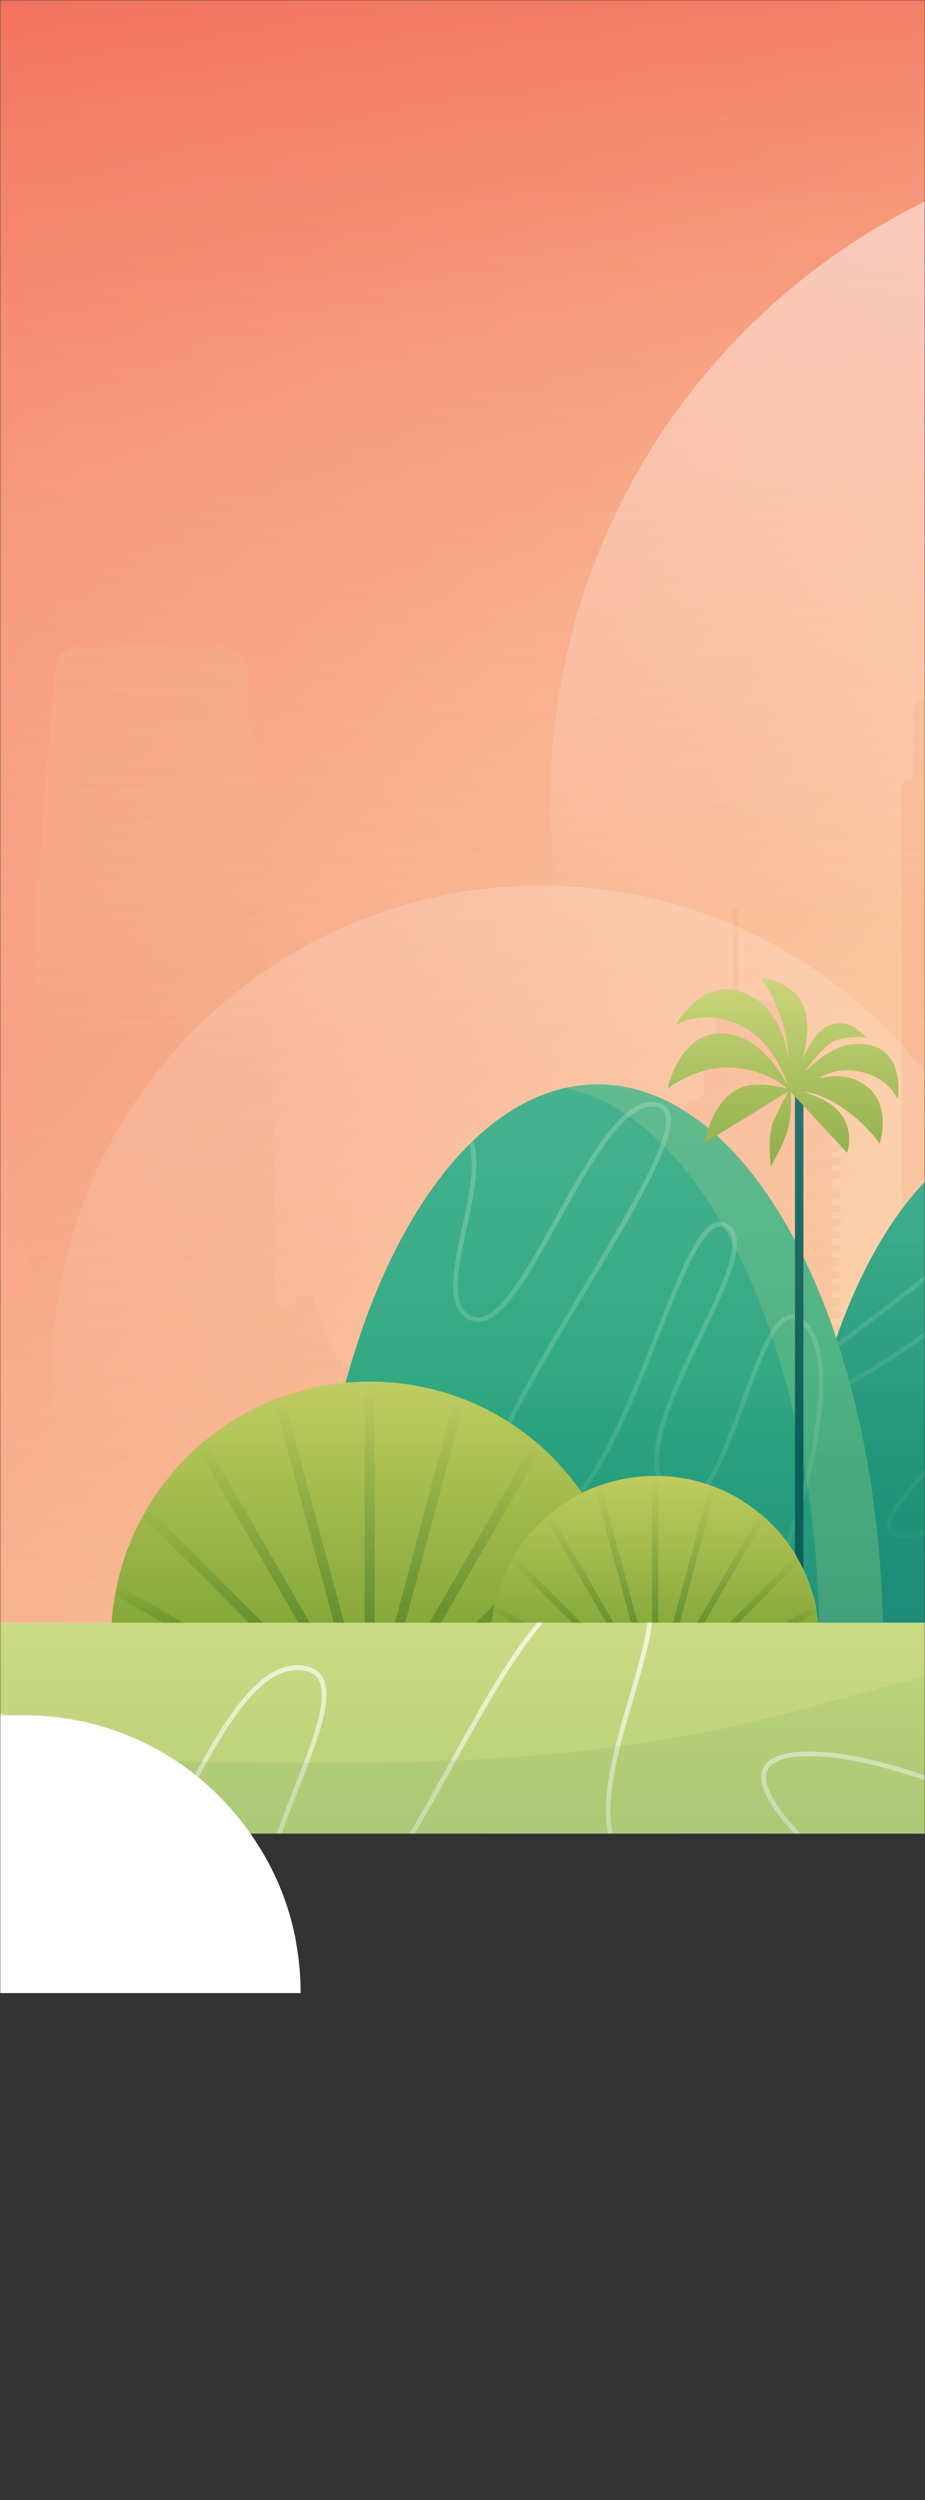 <svg width="400" height="1080" viewBox="0 0 400 1080" fill="none" xmlns="http://www.w3.org/2000/svg">
<rect x="0" y="0" width="400" height="1080" fill="#333333" stroke="none"/>
<mask id="mask0" style="mask-type:alpha" maskUnits="userSpaceOnUse" x="0" y="0" width="400" height="1080">
<rect width="400" height="1080" fill="#C4C4C4"/>
</mask>
<g mask="url(#mask0)">
<path d="M633 -8H-652V792H533C588.229 792 633 747.228 633 692V-8Z" fill="url(#paint0_linear)"/>
<mask id="mask1" style="mask-type:alpha" maskUnits="userSpaceOnUse" x="-652" y="-8" width="1285" height="800">
<path d="M633 -8H-652V792H533C588.229 792 633 747.228 633 692V-8Z" fill="url(#paint1_linear)"/>
</mask>
<g mask="url(#mask1)">
<path d="M673.57 336.525H662.739V336.525C660.496 336.525 658.678 338.343 658.678 340.586V584.864C658.678 587.948 656.178 590.448 653.094 590.448V590.448C650.009 590.448 647.509 587.948 647.509 584.864V428.796C647.509 423.273 643.032 418.796 637.509 418.796H627.048C621.525 418.796 617.048 423.273 617.048 428.796V438.59C617.048 444.113 612.571 448.59 607.048 448.59H541.068C536.861 448.59 533.45 452 533.45 456.207V460.441C533.45 462.31 531.935 463.825 530.066 463.825V463.825C528.197 463.825 526.681 465.34 526.681 467.21V521.553C526.681 526.133 522.969 529.845 518.389 529.845V529.845C513.81 529.845 510.097 533.558 510.097 538.137V574.354C510.097 579.877 505.62 584.354 500.097 584.354H499.113C493.59 584.354 489.113 588.831 489.113 594.354V647.329C489.113 649.385 487.446 651.052 485.39 651.052V651.052C483.334 651.052 481.667 649.385 481.667 647.329V340.248C481.667 338.566 480.303 337.202 478.621 337.202V337.202C476.939 337.202 475.575 335.838 475.575 334.156V307.237C475.575 304.34 473.226 301.991 470.329 301.991V301.991C467.431 301.991 465.083 299.642 465.083 296.745V270.673C465.083 268.71 463.492 267.119 461.529 267.119V267.119C459.566 267.119 457.975 265.528 457.975 263.565V242.247C457.975 236.724 453.498 232.247 447.975 232.247H422.623C417.1 232.247 412.623 236.724 412.623 242.247V263.565C412.623 265.528 411.031 267.119 409.069 267.119V267.119C407.106 267.119 405.515 268.71 405.515 270.673V296.745C405.515 299.642 403.166 301.991 400.269 301.991V301.991C397.372 301.991 395.023 304.34 395.023 307.237V334.325C395.023 335.727 393.887 336.863 392.485 336.863V336.863C391.083 336.863 389.946 338 389.946 339.402V548.638C389.946 551.909 387.294 554.561 384.023 554.561V554.561C380.752 554.561 378.1 557.212 378.1 560.484V643.775C378.1 647.794 374.842 651.052 370.824 651.052H364.224C363.85 651.052 363.547 650.748 363.547 650.374V650.374C363.547 650 363.244 649.697 362.87 649.697H360.67C360.016 649.697 359.485 649.167 359.485 648.512V648.512C359.485 647.858 360.016 647.327 360.67 647.327H361.854C362.789 647.327 363.547 646.569 363.547 645.635V645.635C363.547 644.7 362.789 643.942 361.854 643.942H360.84C360.092 643.942 359.485 643.335 359.485 642.587V642.587C359.485 641.84 360.092 641.233 360.84 641.233H361.854C362.789 641.233 363.547 640.475 363.547 639.54V639.54C363.547 638.605 362.789 637.848 361.854 637.848H360.67C360.016 637.848 359.485 637.317 359.485 636.663V636.663C359.485 636.008 360.016 635.478 360.67 635.478H361.854C362.789 635.478 363.547 634.72 363.547 633.785V633.785C363.547 632.85 362.789 632.092 361.854 632.092H360.67C360.016 632.092 359.485 631.561 359.485 630.907V630.907C359.485 630.253 360.016 629.722 360.67 629.722H361.854C362.789 629.722 363.547 628.964 363.547 628.029V628.029C363.547 627.094 362.789 626.336 361.854 626.336H360.67C360.016 626.336 359.485 625.806 359.485 625.151V625.151C359.485 624.497 360.016 623.966 360.67 623.966H361.854C362.789 623.966 363.547 623.208 363.547 622.274V622.274C363.547 621.339 362.789 620.581 361.854 620.581H360.67C360.016 620.581 359.485 620.05 359.485 619.396V619.396C359.485 618.741 360.016 618.211 360.67 618.211H361.854C362.789 618.211 363.547 617.453 363.547 616.518V616.518C363.547 615.583 362.789 614.825 361.854 614.825H360.67C360.016 614.825 359.485 614.295 359.485 613.64V613.64C359.485 612.986 360.016 612.455 360.67 612.455H361.854C362.789 612.455 363.547 611.697 363.547 610.762V610.762C363.547 609.827 362.789 609.07 361.854 609.07H360.67C360.016 609.07 359.485 608.539 359.485 607.885V607.885C359.485 607.23 360.016 606.7 360.67 606.7H361.854C362.789 606.7 363.547 605.942 363.547 605.007V605.007C363.547 604.072 362.789 603.314 361.854 603.314H360.67C360.016 603.314 359.485 602.783 359.485 602.129V602.129C359.485 601.475 360.016 600.944 360.67 600.944H361.854C362.789 600.944 363.547 600.186 363.547 599.251V599.251C363.547 598.316 362.789 597.558 361.854 597.558H360.67C360.016 597.558 359.485 597.028 359.485 596.373V596.373C359.485 595.719 360.016 595.188 360.67 595.188H361.854C362.789 595.188 363.547 594.43 363.547 593.496V593.496C363.547 592.561 362.789 591.803 361.854 591.803H361.516C360.395 591.803 359.485 590.894 359.485 589.772V589.094C359.485 587.972 360.395 587.063 361.516 587.063H361.854C362.789 587.063 363.547 586.305 363.547 585.37V585.37C363.547 584.435 362.789 583.677 361.854 583.677H360.67C360.016 583.677 359.485 583.147 359.485 582.492V582.492C359.485 581.838 360.016 581.307 360.67 581.307H361.854C362.789 581.307 363.547 580.549 363.547 579.614V579.614C363.547 578.679 362.789 577.922 361.854 577.922H360.67C360.016 577.922 359.485 577.391 359.485 576.737V576.737C359.485 576.082 360.016 575.552 360.67 575.552H361.854C362.789 575.552 363.547 574.794 363.547 573.859V573.859C363.547 572.924 362.789 572.166 361.854 572.166H360.67C360.016 572.166 359.485 571.635 359.485 570.981V570.981C359.485 570.327 360.016 569.796 360.67 569.796H361.854C362.789 569.796 363.547 569.038 363.547 568.103V568.103C363.547 567.168 362.789 566.41 361.854 566.41H360.67C360.016 566.41 359.485 565.88 359.485 565.225V565.225C359.485 564.571 360.016 564.04 360.67 564.04H361.854C362.789 564.04 363.547 563.282 363.547 562.348V562.348C363.547 561.413 362.789 560.655 361.854 560.655H360.67C360.016 560.655 359.485 560.124 359.485 559.47V559.47C359.485 558.815 360.016 558.285 360.67 558.285H361.854C362.789 558.285 363.547 557.527 363.547 556.592V556.592C363.547 555.657 362.789 554.899 361.854 554.899H360.67C360.016 554.899 359.485 554.369 359.485 553.714V553.714C359.485 553.06 360.016 552.529 360.67 552.529H361.854C362.789 552.529 363.547 551.771 363.547 550.836V550.836C363.547 549.901 362.789 549.144 361.854 549.144H360.67C360.016 549.144 359.485 548.613 359.485 547.959V547.959C359.485 547.304 360.016 546.774 360.67 546.774H361.854C362.789 546.774 363.547 546.016 363.547 545.081V545.081C363.547 544.146 362.789 543.388 361.854 543.388H360.67C360.016 543.388 359.485 542.857 359.485 542.203V542.203C359.485 541.549 360.016 541.018 360.67 541.018H361.854C362.789 541.018 363.547 540.26 363.547 539.325V539.325C363.547 538.39 362.789 537.632 361.854 537.632H360.67C360.016 537.632 359.485 537.102 359.485 536.447V536.447C359.485 535.793 360.016 535.262 360.67 535.262H361.854C362.789 535.262 363.547 534.504 363.547 533.57V533.57C363.547 532.635 362.789 531.877 361.854 531.877H360.67C360.016 531.877 359.485 531.346 359.485 530.692V530.692C359.485 530.037 360.016 529.507 360.67 529.507H361.854C362.789 529.507 363.547 528.749 363.547 527.814V527.814C363.547 526.879 362.789 526.121 361.854 526.121H360.67C360.016 526.121 359.485 525.591 359.485 524.936V524.936C359.485 524.282 360.016 523.751 360.67 523.751H361.854C362.789 523.751 363.547 522.993 363.547 522.058V522.058C363.547 521.123 362.789 520.366 361.854 520.366H360.67C360.016 520.366 359.485 519.835 359.485 519.181V519.181C359.485 518.526 360.016 517.996 360.67 517.996H361.854C362.789 517.996 363.547 517.238 363.547 516.303V516.303C363.547 515.368 362.789 514.61 361.854 514.61H361.516C360.395 514.61 359.485 513.701 359.485 512.579V511.224C359.485 510.102 360.395 509.193 361.516 509.193H361.854C362.789 509.193 363.547 508.435 363.547 507.5V507.5C363.547 506.565 362.789 505.807 361.854 505.807H360.67C360.016 505.807 359.485 505.277 359.485 504.622V504.622C359.485 503.968 360.016 503.437 360.67 503.437H361.854C362.789 503.437 363.547 502.679 363.547 501.744V501.744C363.547 500.81 362.789 500.052 361.854 500.052H360.67C360.016 500.052 359.485 499.521 359.485 498.867V498.867C359.485 498.212 360.016 497.682 360.67 497.682H361.854C362.789 497.682 363.547 496.924 363.547 495.989V495.989C363.547 495.054 362.789 494.296 361.854 494.296H360.67C360.016 494.296 359.485 493.765 359.485 493.111V493.111C359.485 492.457 360.016 491.926 360.67 491.926H361.854C362.789 491.926 363.547 491.168 363.547 490.233V490.233C363.547 489.298 362.789 488.54 361.854 488.54H361.516C360.395 488.54 359.485 487.631 359.485 486.51V484.308C359.485 483.467 358.803 482.785 357.962 482.785V482.785C357.121 482.785 356.439 482.103 356.439 481.262V479.061C356.439 477.004 354.772 475.336 352.715 475.336H352.378C350.135 475.336 348.316 473.518 348.316 471.275V460.438C348.316 458.756 346.953 457.392 345.27 457.392V457.392C343.588 457.392 342.224 456.029 342.224 454.346V442.761C342.224 438.06 338.95 433.994 334.357 432.991L323.609 430.646V430.646C321.034 430.051 319.209 427.758 319.209 425.114V393.572C319.209 392.918 318.679 392.388 318.025 392.388V392.388C317.371 392.388 316.84 392.918 316.84 393.572V425.473C316.84 427.429 315.024 428.879 313.117 428.445V428.445C311.21 428.012 309.394 429.461 309.394 431.417V454.854C309.394 456.256 308.258 457.392 306.856 457.392V457.392C305.454 457.392 304.318 458.529 304.318 459.931V471.275C304.318 473.518 302.499 475.336 300.256 475.336H299.411C297.635 475.336 296.195 476.776 296.195 478.553V480.246C296.195 481.087 295.513 481.769 294.672 481.769V481.769C293.831 481.769 293.149 482.451 293.149 483.292V484.647C293.149 486.236 291.86 487.525 290.271 487.525H260.503C254.981 487.525 250.503 492.002 250.503 497.525V515.105C250.503 520.628 246.026 525.105 240.503 525.105H215.83C214.588 525.105 213.357 525.337 212.2 525.788L181.797 537.632V537.632C180.775 538.041 180.105 539.031 180.105 540.132V551.853C180.105 553.348 181.317 554.561 182.813 554.561H183.489C184.611 554.561 185.52 555.47 185.52 556.592V556.592C185.52 557.714 184.611 558.623 183.489 558.623H182.137C181.015 558.623 180.105 559.533 180.105 560.655V560.655C180.105 561.777 181.015 562.686 182.137 562.686H183.489C184.611 562.686 185.52 563.596 185.52 564.718V564.718C185.52 565.839 184.611 566.749 183.489 566.749H182.137C181.015 566.749 180.105 567.658 180.105 568.78V568.78C180.105 569.902 181.015 570.812 182.137 570.812H183.489C184.611 570.812 185.52 571.721 185.52 572.843V572.843C185.52 573.965 184.611 574.874 183.489 574.874H182.137C181.015 574.874 180.105 575.784 180.105 576.906V576.906C180.105 578.028 181.015 578.937 182.137 578.937H183.489C184.611 578.937 185.52 579.847 185.52 580.969V580.969C185.52 582.091 184.611 583 183.489 583H182.137C181.015 583 180.105 583.91 180.105 585.031V585.031C180.105 586.153 181.015 587.063 182.137 587.063H183.997C184.838 587.063 185.52 587.745 185.52 588.586V588.586C185.52 589.428 184.838 590.11 183.997 590.11H153.219C149.036 590.11 145.295 587.507 143.842 583.585L135.79 561.855C134.389 558.076 129.041 558.082 127.65 561.865V561.865C125.954 566.477 118.828 565.154 118.838 560.24C118.845 556.879 118.845 553.519 118.845 550.159C118.845 545.419 118.845 540.679 118.845 535.939C118.845 522.397 118.845 508.854 118.507 495.312C118.507 489.556 118.168 483.462 118.168 477.706C117.83 465.179 117.491 452.652 116.814 439.787C116.476 433.693 116.476 427.599 116.137 421.504C115.461 409.655 115.122 398.144 114.445 386.294C114.445 384.939 114.107 383.585 114.107 382.231C113.43 371.735 112.753 361.578 112.076 351.083C110.722 332.123 109.03 313.164 107.338 294.204C107.214 292.475 107.046 290.701 106.865 288.915C106.337 283.695 101.919 279.646 96.672 279.646H33.252C28.398 279.646 24.078 283.256 24.078 288.11V288.11C23.74 292.173 23.401 296.235 23.063 300.298C22.724 303.684 22.386 307.408 22.047 310.794C21.371 317.226 21.032 323.659 20.355 330.092C20.017 333.139 20.017 335.848 19.678 338.895C19.34 344.312 19.002 349.729 18.325 355.146C17.986 357.516 17.986 359.886 17.986 361.917C17.648 369.027 16.971 376.137 16.632 382.908C16.632 385.278 16.294 387.648 16.294 390.018C15.955 397.466 15.617 404.576 15.278 412.025C15.278 413.718 14.94 415.072 14.94 416.765C14.602 423.536 14.263 430.646 13.925 437.417C13.925 438.771 13.925 440.126 13.925 441.48C13.586 449.267 13.248 457.054 13.248 464.841C13.248 466.534 13.248 467.888 13.248 469.581C12.909 477.706 12.909 485.832 12.571 493.619V494.635C12.571 502.76 12.232 510.886 12.232 518.673C12.232 519.688 12.232 520.704 12.232 521.72C12.232 529.845 12.232 537.971 12.232 546.096C12.232 547.112 12.232 548.466 12.232 549.482C12.232 551.894 12.232 554.307 12.232 556.763C12.232 560.782 8.975 564.04 4.956 564.04V564.04C0.937 564.04 -2.321 567.298 -2.321 571.317V652.578C-2.321 657.345 -6.185 661.208 -10.952 661.208H-18.736C-19.203 661.208 -19.582 660.83 -19.582 660.362V660.362C-19.582 659.895 -19.203 659.516 -18.736 659.516H-18.059C-17.218 659.516 -16.536 658.834 -16.536 657.993V657.315C-16.536 656.473 -17.218 655.792 -18.059 655.792V655.792C-18.9 655.792 -19.582 655.11 -19.582 654.268V652.913C-19.582 652.072 -18.9 651.39 -18.059 651.39V651.39C-17.218 651.39 -16.536 650.708 -16.536 649.867V649.189C-16.536 648.348 -17.218 647.666 -18.059 647.666V647.666C-18.9 647.666 -19.582 646.984 -19.582 646.143V644.449C-19.582 643.608 -18.9 642.926 -18.059 642.926V642.926C-17.218 642.926 -16.536 642.244 -16.536 641.403V640.725C-16.536 639.884 -17.218 639.202 -18.059 639.202V639.202C-18.9 639.202 -19.582 638.52 -19.582 637.679V635.985C-19.582 635.144 -18.9 634.462 -18.059 634.462V634.462C-17.218 634.462 -16.536 633.78 -16.536 632.939V632.261C-16.536 631.42 -17.218 630.738 -18.059 630.738V630.738C-18.9 630.738 -19.582 630.056 -19.582 629.215V627.521C-19.582 626.68 -18.9 625.998 -18.059 625.998V625.998C-17.218 625.998 -16.536 625.316 -16.536 624.475V623.797C-16.536 622.955 -17.218 622.274 -18.059 622.274V622.274C-18.9 622.274 -19.582 621.592 -19.582 620.75V619.057C-19.582 618.216 -18.9 617.534 -18.059 617.534V617.534C-17.218 617.534 -16.536 616.852 -16.536 616.011V615.332C-16.536 614.491 -17.218 613.809 -18.059 613.809V613.809C-18.9 613.809 -19.582 613.128 -19.582 612.286V610.593C-19.582 609.751 -18.9 609.07 -18.059 609.07V609.07C-17.218 609.07 -16.536 608.388 -16.536 607.546V606.868C-16.536 606.027 -17.218 605.345 -18.059 605.345V605.345C-18.9 605.345 -19.582 604.663 -19.582 603.822V602.128C-19.582 601.287 -18.9 600.605 -18.059 600.605V600.605C-17.218 600.605 -16.536 599.924 -16.536 599.082V598.404C-16.536 597.563 -17.218 596.881 -18.059 596.881V596.881C-18.9 596.881 -19.582 596.199 -19.582 595.358V593.664C-19.582 592.823 -18.9 592.141 -18.059 592.141V592.141C-17.218 592.141 -16.536 591.459 -16.536 590.618V589.94C-16.536 589.099 -17.218 588.417 -18.059 588.417V588.417C-18.9 588.417 -19.582 587.735 -19.582 586.894V585.2C-19.582 584.359 -18.9 583.677 -18.059 583.677V583.677C-17.218 583.677 -16.536 582.995 -16.536 582.154V581.476C-16.536 580.635 -17.218 579.953 -18.059 579.953V579.953C-18.9 579.953 -19.582 579.271 -19.582 578.43V576.736C-19.582 575.895 -18.9 575.213 -18.059 575.213V575.213C-17.218 575.213 -16.536 574.531 -16.536 573.69V571.658C-16.536 570.816 -17.218 570.135 -18.059 570.135V570.135C-18.9 570.135 -19.582 569.453 -19.582 568.611V566.918C-19.582 566.077 -18.9 565.395 -18.059 565.395V565.395C-17.218 565.395 -16.536 564.713 -16.536 563.872V563.194C-16.536 562.352 -17.218 561.67 -18.059 561.67V561.67C-18.9 561.67 -19.582 560.989 -19.582 560.147V558.115C-19.582 557.274 -18.9 556.592 -18.059 556.592V556.592C-17.218 556.592 -16.536 555.91 -16.536 555.069V554.391C-16.536 553.55 -17.218 552.868 -18.059 552.868V552.868C-18.9 552.868 -19.582 552.186 -19.582 551.345V549.651C-19.582 548.81 -18.9 548.128 -18.059 548.128V548.128C-17.218 548.128 -16.536 547.446 -16.536 546.605V545.927C-16.536 545.086 -17.218 544.404 -18.059 544.404V544.404C-18.9 544.404 -19.582 543.722 -19.582 542.881V541.187C-19.582 540.346 -18.9 539.664 -18.059 539.664V539.664C-17.218 539.664 -16.536 538.982 -16.536 538.141V537.463C-16.536 536.621 -17.218 535.939 -18.059 535.939V535.939C-18.9 535.939 -19.582 535.258 -19.582 534.416V532.723C-19.582 531.881 -18.9 531.2 -18.059 531.2V531.2C-17.218 531.2 -16.536 530.518 -16.536 529.677V528.998C-16.536 528.157 -17.218 527.475 -18.059 527.475V527.475C-18.9 527.475 -19.582 526.793 -19.582 525.952V524.259C-19.582 523.417 -18.9 522.735 -18.059 522.735V522.735C-17.218 522.735 -16.536 522.054 -16.536 521.212V520.534C-16.536 519.693 -17.218 519.011 -18.059 519.011V519.011C-18.9 519.011 -19.582 518.329 -19.582 517.488V515.794C-19.582 514.953 -18.9 514.271 -18.059 514.271V514.271C-17.218 514.271 -16.536 513.589 -16.536 512.748V512.07C-16.536 511.229 -17.218 510.547 -18.059 510.547V510.547C-18.9 510.547 -19.582 509.865 -19.582 509.024V507.33C-19.582 506.489 -18.9 505.807 -18.059 505.807V505.807C-17.218 505.807 -16.536 505.125 -16.536 504.284V503.606C-16.536 502.765 -17.218 502.083 -18.059 502.083V502.083C-18.9 502.083 -19.582 501.401 -19.582 500.56V498.866C-19.582 498.025 -18.9 497.343 -18.059 497.343V497.343C-17.218 497.343 -16.536 496.661 -16.536 495.82V493.788C-16.536 492.946 -17.218 492.265 -18.059 492.265V492.265C-18.9 492.265 -19.582 491.583 -19.582 490.742V489.048C-19.582 488.207 -18.9 487.525 -18.059 487.525V487.525C-17.218 487.525 -16.536 486.843 -16.536 486.002V485.324C-16.536 484.482 -17.218 483.8 -18.059 483.8V483.8C-18.9 483.8 -19.582 483.119 -19.582 482.277V480.584C-19.582 479.742 -18.9 479.061 -18.059 479.061V479.061C-17.218 479.061 -16.536 478.379 -16.536 477.537V476.859C-16.536 476.018 -17.218 475.336 -18.059 475.336V475.336C-18.9 475.336 -19.582 474.654 -19.582 473.813V472.12C-19.582 471.278 -18.9 470.596 -18.059 470.596V470.596C-17.218 470.596 -16.536 469.915 -16.536 469.073V468.395C-16.536 467.554 -17.218 466.872 -18.059 466.872V466.872C-18.9 466.872 -19.582 466.19 -19.582 465.349V459.931C-19.582 459.09 -18.9 458.408 -18.059 458.408V458.408C-17.218 458.408 -16.536 457.726 -16.536 456.885V455.869C-16.536 454.466 -17.673 453.33 -19.075 453.33H-23.981C-25.29 453.33 -26.351 452.269 -26.351 450.96V450.402C-26.351 449.401 -25.54 448.59 -24.539 448.59V448.59C-23.049 448.59 -22.195 446.893 -23.083 445.697L-35.224 429.337C-36.669 427.392 -38.949 426.244 -41.372 426.244H-41.579C-45.693 426.244 -49.028 422.91 -49.028 418.796V418.796V418.796C-49.028 418.048 -49.705 417.174 -49.705 416.426V396.958C-49.705 396.304 -50.235 395.774 -50.889 395.774V395.774C-51.543 395.774 -52.074 396.304 -52.074 396.958V416.479C-52.074 417.198 -52.751 418.077 -52.751 418.796V418.796V418.796C-52.751 422.91 -56.085 426.244 -60.199 426.244H-60.406C-62.829 426.244 -65.109 427.392 -66.554 429.338L-79.366 446.601C-79.976 447.423 -79.389 448.59 -78.365 448.59V448.59C-77.677 448.59 -77.119 449.148 -77.119 449.836V450.96C-77.119 452.269 -78.18 453.33 -79.489 453.33H-84.395C-85.797 453.33 -86.934 454.466 -86.934 455.869V456.547C-86.934 457.575 -86.101 458.408 -85.073 458.408V458.408C-84.045 458.408 -83.211 459.242 -83.211 460.27V465.011C-83.211 466.039 -84.045 466.872 -85.073 466.872V466.872C-86.101 466.872 -86.934 467.706 -86.934 468.734V468.734C-86.934 469.762 -86.101 470.596 -85.073 470.596V470.596C-84.045 470.596 -83.211 471.43 -83.211 472.458V473.475C-83.211 474.503 -84.045 475.336 -85.073 475.336V475.336C-86.101 475.336 -86.934 476.17 -86.934 477.198V477.198C-86.934 478.227 -86.101 479.061 -85.073 479.061V479.061C-84.045 479.061 -83.211 479.894 -83.211 480.922V481.939C-83.211 482.967 -84.045 483.8 -85.073 483.8V483.8C-86.101 483.8 -86.934 484.634 -86.934 485.663V485.663C-86.934 486.691 -86.101 487.525 -85.073 487.525V487.525C-84.045 487.525 -83.211 488.358 -83.211 489.386V490.403C-83.211 491.431 -84.045 492.265 -85.073 492.265V492.265C-86.101 492.265 -86.934 493.099 -86.934 494.127V494.127C-86.934 495.155 -86.101 495.989 -85.073 495.989V495.989C-84.045 495.989 -83.211 496.822 -83.211 497.85V498.867C-83.211 499.895 -84.045 500.729 -85.073 500.729V500.729C-86.101 500.729 -86.934 501.563 -86.934 502.591V502.591C-86.934 503.619 -86.101 504.453 -85.073 504.453V504.453C-84.045 504.453 -83.211 505.286 -83.211 506.314V507.331C-83.211 508.359 -84.045 509.193 -85.073 509.193V509.193C-86.101 509.193 -86.934 510.027 -86.934 511.055V511.055C-86.934 512.083 -86.101 512.917 -85.073 512.917V512.917C-84.045 512.917 -83.211 513.75 -83.211 514.779V515.795C-83.211 516.824 -84.045 517.657 -85.073 517.657V517.657C-86.101 517.657 -86.934 518.491 -86.934 519.519V519.519C-86.934 520.547 -86.101 521.381 -85.073 521.381V521.381C-84.045 521.381 -83.211 522.215 -83.211 523.243V524.26C-83.211 525.288 -84.045 526.121 -85.073 526.121V526.121C-86.101 526.121 -86.934 526.955 -86.934 527.983V527.983C-86.934 529.011 -86.101 529.845 -85.073 529.845V529.845C-84.045 529.845 -83.211 530.679 -83.211 531.707V532.724C-83.211 533.752 -84.045 534.585 -85.073 534.585V534.585C-86.101 534.585 -86.934 535.419 -86.934 536.447V536.447C-86.934 537.475 -86.101 538.309 -85.073 538.309V538.309C-84.045 538.309 -83.211 539.143 -83.211 540.171V541.188C-83.211 542.216 -84.045 543.049 -85.073 543.049V543.049C-86.101 543.049 -86.934 543.883 -86.934 544.911V544.911C-86.934 545.94 -86.101 546.774 -85.073 546.774V546.774C-84.045 546.774 -83.211 547.607 -83.211 548.635V549.652C-83.211 550.68 -84.045 551.513 -85.073 551.513V551.513C-86.101 551.513 -86.934 552.347 -86.934 553.376V553.376C-86.934 554.404 -86.101 555.238 -85.073 555.238V555.238C-84.045 555.238 -83.211 556.071 -83.211 557.099V558.116C-83.211 559.144 -84.045 559.978 -85.073 559.978V559.978C-86.101 559.978 -86.934 560.812 -86.934 561.84V561.84C-86.934 562.868 -86.101 563.702 -85.073 563.702V563.702C-84.045 563.702 -83.211 564.535 -83.211 565.563V566.58C-83.211 567.608 -84.045 568.442 -85.073 568.442V568.442C-86.101 568.442 -86.934 569.276 -86.934 570.304V570.304C-86.934 571.332 -86.101 572.166 -85.073 572.166V572.166C-84.045 572.166 -83.211 572.999 -83.211 574.027V575.044C-83.211 576.072 -84.045 576.906 -85.073 576.906V576.906C-86.101 576.906 -86.934 577.74 -86.934 578.768V578.768C-86.934 579.796 -86.101 580.63 -85.073 580.63H-83.719C-83.439 580.63 -83.211 580.857 -83.211 581.138V581.138C-83.211 581.418 -83.439 581.646 -83.719 581.646H-101.486C-103.917 581.646 -105.888 579.675 -105.888 577.244V577.244V573.52V568.78V565.056V560.316V556.592V551.852V548.128V543.388V539.664V534.924V531.2V526.46V522.735V517.996V514.271V509.531V505.807V501.067V497.343V492.603V488.879V484.139V480.415V476.013V472.289V467.549V463.825V459.085V455.361V450.621V446.897V442.496V438.771V434.031V430.307V425.567V421.843V417.103V413.379V408.639V404.915V400.175V396.451V391.711V387.987V383.247V379.522V374.783V371.058V366.318V362.594V357.854V354.13V349.39V345.666V340.926L-106.061 333.635C-106.16 329.468 -108.835 325.799 -112.772 324.429L-122.851 320.922C-126.142 319.777 -129.579 322.22 -129.579 325.705V327.251C-129.579 329.194 -131.154 330.769 -133.097 330.769V330.769C-135.068 330.769 -136.654 329.15 -136.615 327.18L-136.171 305.22C-136.077 300.558 -139.218 296.449 -143.743 295.317L-165.13 289.969C-171.139 288.466 -177.055 292.732 -177.527 298.908L-180.686 340.249L-181.024 344.989L-181.363 348.713L-181.701 353.453L-182.04 357.177L-182.378 361.917L-182.717 365.641L-183.055 370.381L-183.393 374.105L-183.732 378.845L-184.07 382.57L-184.409 387.309L-184.747 391.034L-185.086 395.774L-185.424 399.498L-185.763 404.238L-186.101 407.962L-186.44 412.702L-186.778 416.426L-187.116 421.166L-187.455 424.89L-187.793 429.63L-188.132 433.354L-188.151 433.618C-188.354 436.465 -189.765 439.09 -192.027 440.831L-193.772 442.173C-195.998 443.887 -197.393 446.465 -197.609 449.267V449.267L-197.947 452.991L-198.285 457.731L-198.624 461.455L-198.962 466.195L-199.301 469.919L-199.639 474.659L-199.978 478.383L-200.316 482.785V482.785C-200.316 483.72 -201.074 484.478 -202.009 484.478H-229.915C-235.438 484.478 -239.915 488.955 -239.915 494.478V533.063C-239.915 535.961 -242.264 538.309 -245.161 538.309V538.309C-248.058 538.309 -250.407 540.658 -250.407 543.555V647.668C-250.407 651.594 -253.589 654.776 -257.515 654.776V654.776C-261.44 654.776 -264.622 651.594 -264.622 647.668V231.569C-264.622 230.073 -265.834 228.861 -267.33 228.861V228.861C-268.825 228.861 -270.037 227.649 -270.037 226.153V189.092C-270.037 183.569 -274.515 179.092 -280.037 179.092H-337.543C-343.066 179.092 -347.543 183.569 -347.543 189.092V226.492C-347.543 227.987 -348.755 229.2 -350.251 229.2V229.2C-351.746 229.2 -352.958 230.412 -352.958 231.907V412.196C-352.958 414.906 -355.156 417.103 -357.866 417.103H-361.758C-362.319 417.103 -362.774 417.558 -362.774 418.119V418.458C-362.774 418.832 -363.077 419.135 -363.451 419.135V419.135C-363.824 419.135 -364.127 419.438 -364.127 419.811V423.536C-364.127 423.91 -363.824 424.213 -363.451 424.213V424.213C-363.077 424.213 -362.774 424.516 -362.774 424.89V425.229C-362.774 425.603 -363.077 425.906 -363.451 425.906V425.906C-363.824 425.906 -364.127 426.209 -364.127 426.583V430.307C-364.127 430.681 -363.824 430.984 -363.451 430.984V430.984C-363.077 430.984 -362.774 431.287 -362.774 431.661V432C-362.774 432.374 -363.077 432.677 -363.451 432.677V432.677C-363.824 432.677 -364.127 432.98 -364.127 433.354V437.079C-364.127 437.453 -363.824 437.756 -363.451 437.756V437.756C-363.077 437.756 -362.774 438.059 -362.774 438.432V438.772C-362.774 439.145 -363.077 439.448 -363.451 439.448V439.448C-363.824 439.448 -364.127 439.752 -364.127 440.125V443.85C-364.127 444.224 -363.824 444.527 -363.451 444.527V444.527C-363.077 444.527 -362.774 444.83 -362.774 445.204V445.543C-362.774 445.917 -363.077 446.22 -363.451 446.22V446.22C-363.824 446.22 -364.127 446.523 -364.127 446.897V450.621C-364.127 450.995 -363.824 451.298 -363.451 451.298V451.298C-363.077 451.298 -362.774 451.601 -362.774 451.975V452.314C-362.774 452.688 -363.077 452.991 -363.451 452.991V452.991C-363.824 452.991 -364.127 453.294 -364.127 453.668V457.393C-364.127 457.766 -363.824 458.07 -363.451 458.07V458.07C-363.077 458.07 -362.774 458.373 -362.774 458.746V459.085C-362.774 459.459 -363.077 459.762 -363.451 459.762V459.762C-363.824 459.762 -364.127 460.065 -364.127 460.439V464.164C-364.127 464.538 -363.824 464.841 -363.451 464.841V464.841C-363.077 464.841 -362.774 465.144 -362.774 465.518V465.857C-362.774 466.231 -363.077 466.534 -363.451 466.534V466.534C-363.824 466.534 -364.127 466.837 -364.127 467.211V470.935C-364.127 471.309 -363.824 471.612 -363.451 471.612V471.612C-363.077 471.612 -362.774 471.915 -362.774 472.289V472.628C-362.774 473.002 -363.077 473.305 -363.451 473.305V473.305C-363.824 473.305 -364.127 473.608 -364.127 473.982V477.707C-364.127 478.08 -363.824 478.383 -363.451 478.383V478.383C-363.077 478.383 -362.774 478.686 -362.774 479.06V479.399C-362.774 479.773 -363.077 480.076 -363.451 480.076V480.076C-363.824 480.076 -364.127 480.379 -364.127 480.753V484.478C-364.127 484.852 -363.824 485.155 -363.451 485.155V485.155C-363.077 485.155 -362.774 485.458 -362.774 485.832V486.171C-362.774 486.545 -363.077 486.848 -363.451 486.848V486.848C-363.824 486.848 -364.127 487.151 -364.127 487.524V491.249C-364.127 491.623 -363.824 491.926 -363.451 491.926V491.926C-363.077 491.926 -362.774 492.229 -362.774 492.603V492.942C-362.774 493.316 -363.077 493.619 -363.451 493.619V493.619C-363.824 493.619 -364.127 493.922 -364.127 494.296V498.02C-364.127 498.394 -363.824 498.697 -363.451 498.697V498.697C-363.077 498.697 -362.774 499 -362.774 499.374V499.713C-362.774 500.087 -363.077 500.39 -363.451 500.39V500.39C-363.824 500.39 -364.127 500.693 -364.127 501.067V504.792C-364.127 505.166 -363.824 505.469 -363.451 505.469V505.469C-363.077 505.469 -362.774 505.772 -362.774 506.146V506.485C-362.774 506.858 -363.077 507.161 -363.451 507.161V507.161C-363.824 507.161 -364.127 507.465 -364.127 507.838V511.563C-364.127 511.937 -363.824 512.24 -363.451 512.24V512.24C-363.077 512.24 -362.774 512.543 -362.774 512.917V513.256C-362.774 513.63 -363.077 513.933 -363.451 513.933V513.933C-363.824 513.933 -364.127 514.236 -364.127 514.61V518.334C-364.127 518.708 -363.824 519.011 -363.451 519.011V519.011C-363.077 519.011 -362.774 519.314 -362.774 519.688V526.798C-362.774 527.172 -363.077 527.475 -363.451 527.475V527.475C-363.824 527.475 -364.127 527.778 -364.127 528.152V531.877C-364.127 532.251 -363.824 532.554 -363.451 532.554V532.554C-363.077 532.554 -362.774 532.857 -362.774 533.231V533.57C-362.774 533.944 -363.077 534.247 -363.451 534.247V534.247C-363.824 534.247 -364.127 534.55 -364.127 534.924V535.77C-364.127 536.612 -364.81 537.294 -365.651 537.294H-376.804C-382.327 537.294 -386.804 532.817 -386.804 527.294V435.906C-386.804 430.383 -391.281 425.906 -396.804 425.906H-436.372C-441.894 425.906 -446.372 430.383 -446.372 435.906V489.051C-446.372 493.818 -450.236 497.682 -455.002 497.682H-461.601C-462.723 497.682 -463.633 496.772 -463.633 495.65V495.65C-463.633 494.528 -464.542 493.619 -465.664 493.619H-467.187C-469.149 493.619 -470.74 492.028 -470.74 490.065V362.933V219.042C-470.74 217.546 -471.952 216.334 -473.448 216.334V216.334C-474.943 216.334 -476.156 215.122 -476.156 213.626V140C-476.156 134.477 -480.633 130 -486.156 130H-559.907C-565.43 130 -569.907 134.477 -569.907 140V213.627C-569.907 215.122 -571.119 216.334 -572.615 216.334V216.334C-574.11 216.334 -575.322 217.546 -575.322 219.042V577.247C-575.322 580.798 -578.201 583.677 -581.753 583.677V583.677C-585.304 583.677 -588.183 580.798 -588.183 577.247V448.771C-588.183 443.248 -592.661 438.771 -598.183 438.771H-600.86C-606.383 438.771 -610.86 434.294 -610.86 428.771V378.167C-610.86 376.111 -612.527 374.444 -614.583 374.444V374.444C-616.639 374.444 -618.306 372.777 -618.306 370.721V355.327C-618.306 349.805 -622.783 345.327 -628.306 345.327H-713.903C-719.426 345.327 -723.903 349.805 -723.903 355.327V370.721C-723.903 372.777 -725.57 374.444 -727.626 374.444V374.444C-729.682 374.444 -731.349 376.111 -731.349 378.167V598.392C-731.349 603.915 -735.826 608.392 -741.349 608.392H-745.718C-751.241 608.392 -755.718 603.915 -755.718 598.392V467.054C-755.718 461.531 -760.195 457.054 -765.718 457.054H-835.408C-840.931 457.054 -845.408 461.531 -845.408 467.054V542.714C-845.408 548.135 -849.802 552.529 -855.223 552.529V552.529C-860.644 552.529 -865.038 556.924 -865.038 562.344V639.542C-865.038 642.72 -867.614 645.296 -870.792 645.296V645.296C-873.97 645.296 -876.546 642.72 -876.546 639.542V377.83V373.427C-876.546 372.119 -877.606 371.058 -878.915 371.058H-880.268C-880.829 371.058 -881.284 370.604 -881.284 370.043V370.043C-881.284 369.482 -880.829 369.027 -880.268 369.027H-878.915C-877.606 369.027 -876.546 367.966 -876.546 366.658V364.625C-876.546 363.316 -877.606 362.256 -878.915 362.256H-880.268C-880.829 362.256 -881.284 361.801 -881.284 361.24V361.24C-881.284 360.679 -880.829 360.224 -880.268 360.224H-878.915C-877.606 360.224 -876.546 359.164 -876.546 357.855V355.822C-876.546 354.514 -877.606 353.453 -878.915 353.453H-880.268C-880.829 353.453 -881.284 352.998 -881.284 352.437V352.437C-881.284 351.876 -880.829 351.422 -880.268 351.422H-878.915C-877.606 351.422 -876.546 350.361 -876.546 349.052V347.019C-876.546 345.711 -877.606 344.65 -878.915 344.65H-880.607C-880.981 344.65 -881.284 344.347 -881.284 343.973V343.973C-881.284 343.599 -880.981 343.296 -880.607 343.296H-878.746C-877.344 343.296 -876.207 342.159 -876.207 340.758V339.063C-876.207 337.661 -877.344 336.525 -878.746 336.525H-880.268C-880.829 336.525 -881.284 336.07 -881.284 335.509V335.509C-881.284 334.948 -880.829 334.493 -880.268 334.493H-878.746C-877.344 334.493 -876.207 333.357 -876.207 331.955V330.26C-876.207 328.858 -877.344 327.722 -878.746 327.722H-880.268C-880.829 327.722 -881.284 327.267 -881.284 326.706V326.706C-881.284 326.145 -880.829 325.691 -880.268 325.691H-878.746C-877.344 325.691 -876.207 324.554 -876.207 323.152V321.458C-876.207 320.056 -877.344 318.919 -878.746 318.919H-880.268C-880.829 318.919 -881.284 318.465 -881.284 317.904V317.904C-881.284 317.343 -880.829 316.888 -880.268 316.888H-878.746C-877.344 316.888 -876.207 315.751 -876.207 314.349V296.407C-876.207 293.12 -877.858 290.081 -880.324 287.908C-890.463 278.978 -904.68 259.9 -904.976 233.601V232.924V232.076C-904.976 230.488 -906.264 229.2 -907.853 229.2H-908.867C-909.896 229.2 -910.729 230.033 -910.729 231.062V231.062C-910.729 232.09 -911.563 232.924 -912.591 232.924H-914.791C-917.034 232.924 -918.852 231.105 -918.852 228.862V175.536C-918.852 174.695 -919.534 174.013 -920.375 174.013V174.013C-921.216 174.013 -921.898 174.695 -921.898 175.536V232.416C-921.898 232.884 -922.277 233.262 -922.745 233.262V233.262C-923.212 233.262 -923.591 232.884 -923.591 232.416V231.4C-923.591 230.372 -924.424 229.538 -925.453 229.538H-927.821C-928.849 229.538 -929.683 230.372 -929.683 231.4V231.4C-929.683 232.429 -930.516 233.262 -931.545 233.262H-938.651C-939.68 233.262 -940.513 232.429 -940.513 231.4V231.4C-940.513 230.372 -941.347 229.538 -942.375 229.538H-943.559C-945.242 229.538 -946.605 230.902 -946.605 232.584V233.262C-946.605 259.941 -953.965 279.257 -962.531 288.354C-964.823 290.788 -966.574 293.842 -966.574 297.185V310.624C-966.574 310.718 -966.498 310.794 -966.405 310.794V310.794C-966.311 310.794 -966.236 310.87 -966.236 310.963V314.519C-966.236 316.201 -964.872 317.565 -963.19 317.565H-961.159C-960.598 317.565 -960.143 318.02 -960.143 318.581V318.581C-960.143 319.142 -960.598 319.596 -961.159 319.596H-963.19C-964.872 319.596 -966.236 320.96 -966.236 322.643V323.322C-966.236 325.004 -964.872 326.368 -963.19 326.368H-961.159C-960.598 326.368 -960.143 326.822 -960.143 327.383V327.383C-960.143 327.944 -960.598 328.399 -961.159 328.399H-963.359C-965.135 328.399 -966.574 329.839 -966.574 331.614V331.955C-966.574 333.731 -965.135 335.17 -963.359 335.17H-960.821C-960.447 335.17 -960.143 335.474 -960.143 335.848V335.848C-960.143 336.222 -960.447 336.525 -960.821 336.525H-963.359C-965.135 336.525 -966.574 337.964 -966.574 339.74V340.081C-966.574 341.856 -965.135 343.296 -963.359 343.296H-961.159C-960.598 343.296 -960.143 343.751 -960.143 344.312V344.312C-960.143 344.873 -960.598 345.327 -961.159 345.327H-963.359C-965.135 345.327 -966.574 346.767 -966.574 348.543V348.883C-966.574 350.659 -965.135 352.099 -963.359 352.099H-961.159C-960.598 352.099 -960.143 352.553 -960.143 353.114V353.114C-960.143 353.675 -960.598 354.13 -961.159 354.13H-963.359C-965.135 354.13 -966.574 355.57 -966.574 357.345V357.686C-966.574 359.462 -965.135 360.901 -963.359 360.901H-961.159C-960.598 360.901 -960.143 361.356 -960.143 361.917V361.917C-960.143 362.478 -960.598 362.933 -961.159 362.933H-963.359C-965.135 362.933 -966.574 364.372 -966.574 366.148V366.489C-966.574 368.265 -965.135 369.704 -963.359 369.704H-961.159C-960.598 369.704 -960.143 370.159 -960.143 370.72V370.72C-960.143 371.281 -960.598 371.735 -961.159 371.735H-963.528C-965.397 371.735 -966.913 373.251 -966.913 375.12V508.519C-966.913 513.753 -971.155 517.996 -976.389 517.996V517.996C-981.623 517.996 -985.866 522.238 -985.866 527.472V584.864C-985.866 587.761 -988.215 590.11 -991.112 590.11V590.11C-994.009 590.11 -996.358 592.459 -996.358 595.356V648.193C-996.358 650.345 -998.787 651.474 -1000.94 651.393V651.393C-1001.07 651.388 -1001.16 651.381 -1001.29 651.362C-1001.41 651.345 -1001.54 651.328 -1001.66 651.31C-1005.61 650.758 -1008.54 647.414 -1008.54 643.429V521.134C-1008.54 517.169 -1010.88 513.579 -1014.51 511.982L-1016.69 511.022C-1016.9 510.932 -1017.12 510.886 -1017.34 510.886V510.886H-1017.85C-1019.25 510.886 -1020.39 509.749 -1020.39 508.346V506.992C-1020.39 506.338 -1020.92 505.807 -1021.57 505.807V505.807C-1022.23 505.807 -1022.76 506.338 -1022.76 506.992V506.992C-1022.76 507.646 -1023.29 508.177 -1023.94 508.177H-1024.09C-1024.66 508.177 -1025.13 508.643 -1025.13 509.218V509.218C-1025.13 509.773 -1025.56 510.23 -1026.12 510.258L-1029.98 510.451C-1031.02 510.503 -1031.9 509.672 -1031.9 508.628V508.628C-1031.9 507.937 -1032.29 507.305 -1032.9 506.995L-1033.82 506.538C-1034.33 506.281 -1034.9 506.155 -1035.48 506.172L-1055.28 506.763C-1056.39 506.796 -1057.28 507.709 -1057.28 508.824V508.824C-1057.28 509.963 -1058.2 510.886 -1059.34 510.886H-1059.65C-1060.96 510.886 -1062.02 511.946 -1062.02 513.255V535.758C-1062.02 541.281 -1066.5 545.758 -1072.02 545.758H-1089.59C-1095.11 545.758 -1099.59 541.281 -1099.59 535.758V377.49C-1099.59 375.06 -1101.56 373.09 -1103.99 373.09V373.09C-1106.42 373.09 -1108.39 371.12 -1108.39 368.69V339.415C-1108.39 333.892 -1112.86 329.415 -1118.39 329.415H-1133.43C-1136.61 329.415 -1139.19 326.838 -1139.19 323.659V323.659C-1139.19 320.48 -1141.76 317.904 -1144.94 317.904H-1148.83C-1153.97 317.904 -1158.14 313.735 -1158.14 308.593V308.593C-1158.14 303.451 -1162.31 299.283 -1167.45 299.283H-1224.97C-1230.49 299.283 -1234.97 303.76 -1234.97 309.283V319.415C-1234.97 324.938 -1239.44 329.415 -1244.97 329.415H-1263.55C-1269.07 329.415 -1273.55 333.892 -1273.55 339.415V631.233C-1273.55 636.756 -1278.03 641.233 -1283.55 641.233H-1284.54C-1290.06 641.233 -1294.54 645.71 -1294.54 651.233V660.873C-1294.54 666.294 -1298.93 670.688 -1304.35 670.688V670.688C-1309.77 670.688 -1314.17 666.294 -1314.17 660.873V586.906C-1314.17 581.383 -1318.64 576.906 -1324.17 576.906H-1334.63C-1340.15 576.906 -1344.63 572.429 -1344.63 566.906V546.475C-1344.63 546.243 -1344.76 546.031 -1344.96 545.927V545.927C-1345.17 545.823 -1345.3 545.611 -1345.3 545.379V541.834C-1345.3 540.427 -1345.77 539.06 -1346.63 537.947L-1351.33 531.871C-1352.69 530.119 -1353.43 527.966 -1353.43 525.75V519.77C-1353.43 518.851 -1353.79 517.969 -1354.44 517.318V517.318C-1355.09 516.668 -1355.46 515.786 -1355.46 514.867V500.221C-1355.46 499.94 -1355.68 499.713 -1355.96 499.713V499.713C-1356.24 499.713 -1356.47 499.94 -1356.47 500.221V515.106C-1356.47 515.872 -1356.78 516.607 -1357.32 517.149V517.149C-1357.86 517.691 -1358.16 518.426 -1358.16 519.192V526.694C-1358.16 528.745 -1358.8 530.747 -1359.97 532.427L-1364.19 538.46C-1364.9 539.464 -1365.27 540.659 -1365.27 541.885V543.86C-1365.27 544.623 -1365.65 545.335 -1366.29 545.758V545.758C-1366.92 546.181 -1367.3 546.893 -1367.3 547.655V548.524C-1367.3 549.749 -1367.95 550.883 -1368.99 551.513L-1369.41 551.764C-1370.2 552.239 -1370.69 553.094 -1370.69 554.017V554.017C-1370.69 554.978 -1371.21 555.863 -1372.06 556.323L-1372.55 556.592C-1373.7 557.218 -1374.41 558.421 -1374.41 559.728V590.757C-1374.41 594.586 -1377.71 597.583 -1381.52 597.22V597.22V597.22C-1384.88 597.22 -1387.61 594.492 -1387.61 591.128V529.35C-1387.61 523.827 -1392.09 519.35 -1397.61 519.35H-1419.24C-1424.76 519.35 -1429.24 523.827 -1429.24 529.35V557.087C-1429.24 562.61 -1433.72 567.087 -1439.24 567.087H-1445.64C-1451.16 567.087 -1455.64 571.565 -1455.64 577.087V597.39C-1455.64 599.166 -1457.08 600.605 -1458.85 600.605V600.605C-1460.63 600.605 -1462.07 602.045 -1462.07 603.821V641.742C-1462.07 643.144 -1463.21 644.28 -1464.61 644.28V644.28C-1466.01 644.28 -1467.15 643.144 -1467.15 641.742V625.658C-1467.15 623.789 -1468.66 622.274 -1470.53 622.274V622.274C-1472.4 622.274 -1473.92 620.758 -1473.92 618.889V447.078C-1473.92 441.556 -1478.39 437.078 -1483.92 437.078H-1531.79C-1574.1 437.078 -1608.28 466.872 -1608.28 509.193V533.049C-1608.28 538.572 -1612.76 543.049 -1618.28 543.049H-1622.16C-1634.34 543.049 -1644.16 564.04 -1644.16 575.552V615.321C-1644.16 620.843 -1648.63 625.321 -1654.16 625.321H-1670.03C-1675.56 625.321 -1680.03 620.843 -1680.03 615.321V577.765C-1680.03 572.242 -1684.51 567.765 -1690.03 567.765H-1694.06C-1699.59 567.765 -1704.06 572.242 -1704.06 577.765V664.765C-1704.06 667.663 -1706.41 670.011 -1709.31 670.011V670.011C-1712.21 670.011 -1714.56 667.663 -1714.56 664.765V616.009C-1714.56 614.42 -1715.84 613.132 -1717.43 613.132V613.132C-1719.02 613.132 -1720.31 611.844 -1720.31 610.255V577.765C-1720.31 572.242 -1724.79 567.765 -1730.31 567.765H-1731.63C-1737.15 567.765 -1741.63 563.287 -1741.63 557.765V522.24C-1741.63 516.717 -1746.11 512.24 -1751.63 512.24H-1778C-1783.52 512.24 -1788 516.717 -1788 522.24V724C-1788 729.523 -1783.52 734 -1778 734H692C697.523 734 702 729.523 702 724V346.525C702 341.002 697.523 336.525 692 336.525H673.57ZM293.149 528.322C293.149 528.976 292.618 529.507 291.964 529.507H289.764V529.507C289.577 529.507 289.426 529.355 289.426 529.168V528.322C289.426 527.667 289.956 527.137 290.611 527.137H291.964C292.618 527.137 293.149 527.667 293.149 528.322V528.322ZM293.149 522.566C293.149 523.221 292.618 523.751 291.964 523.751H290.611C289.956 523.751 289.426 523.221 289.426 522.566V522.566C289.426 521.912 289.956 521.381 290.611 521.381H291.964C292.618 521.381 293.149 521.912 293.149 522.566V522.566ZM293.149 516.472C293.149 517.126 292.618 517.657 291.964 517.657H290.611C289.956 517.657 289.426 517.126 289.426 516.472V516.472C289.426 515.818 289.956 515.287 290.611 515.287H291.964C292.618 515.287 293.149 515.818 293.149 516.472V516.472ZM293.149 510.378C293.149 511.032 292.618 511.563 291.964 511.563H290.611C289.956 511.563 289.426 511.032 289.426 510.378V510.378C289.426 509.723 289.956 509.193 290.611 509.193H291.964C292.618 509.193 293.149 509.723 293.149 510.378V510.378ZM293.149 504.284C293.149 504.938 292.618 505.469 291.964 505.469H290.611C289.956 505.469 289.426 504.938 289.426 504.284V504.284C289.426 503.629 289.956 503.099 290.611 503.099H291.964C292.618 503.099 293.149 503.629 293.149 504.284V504.284ZM293.149 498.189C293.149 498.844 292.618 499.374 291.964 499.374H290.611C289.956 499.374 289.426 498.844 289.426 498.189V498.189C289.426 497.535 289.956 497.005 290.611 497.005H291.964C292.618 497.005 293.149 497.535 293.149 498.189V498.189ZM293.149 492.434C293.149 493.088 292.618 493.619 291.964 493.619H290.611C289.956 493.619 289.426 493.088 289.426 492.434V492.434C289.426 491.779 289.956 491.249 290.611 491.249H291.964C292.618 491.249 293.149 491.779 293.149 492.434V492.434Z" fill="url(#paint2_linear)"/>
<path d="M446.886 487.501C388.113 487.501 340.564 588.395 340.564 712.746H553.333C553.333 588.269 505.659 487.501 446.886 487.501Z" fill="url(#paint3_linear)"/>
<path d="M446.886 487.501C388.113 487.501 340.564 588.395 340.564 712.746H553.333C553.333 588.269 505.659 487.501 446.886 487.501Z" fill="url(#paint4_linear)"/>
<mask id="mask2" style="mask-type:alpha" maskUnits="userSpaceOnUse" x="340" y="487" width="214" height="226">
<path d="M446.886 487.501C388.113 487.501 340.564 588.395 340.564 712.746H553.333C553.333 588.269 505.659 487.501 446.886 487.501Z" fill="url(#paint5_linear)"/>
</mask>
<g mask="url(#mask2)">
<path opacity="0.2" d="M357.247 507.899C390.936 492.553 458.971 467.451 461.601 489.812C464.887 517.764 270.149 637.793 336.705 612.307C403.261 586.822 460.779 516.942 475.569 541.605C490.36 566.269 345.743 668.211 394.223 663.279C442.702 658.346 502.685 544.894 521.584 562.981C540.482 581.067 397.509 706.851 429.555 717.538C461.601 728.226 549.521 549.827 584.853 545.716" stroke="url(#paint6_linear)" stroke-width="2"/>
</g>
<path d="M258.478 468.457C190.311 468.457 135.02 577.247 135.02 711.433H381.936C381.81 577.247 326.645 468.457 258.478 468.457Z" fill="url(#paint7_linear)"/>
<mask id="mask3" style="mask-type:alpha" maskUnits="userSpaceOnUse" x="135" y="468" width="247" height="244">
<path d="M258.478 468.457C190.311 468.457 135.02 577.247 135.02 711.433H381.936C381.81 577.247 326.645 468.457 258.478 468.457Z" fill="url(#paint8_linear)"/>
</mask>
<g mask="url(#mask3)">
<path opacity="0.2" d="M145.526 517.485C158.538 502.129 187.768 474.768 200.594 488.169C216.627 504.921 182.471 562.853 204.777 569.833C227.083 576.813 258.45 467.23 285.636 477.7C312.821 488.169 168.529 657.779 218.718 664.061C268.906 670.343 291.909 518.881 313.518 529.35C335.127 539.82 264.724 621.484 289.121 645.215C313.518 668.947 326.066 557.27 345.583 569.833C365.101 582.397 351.16 645.215 332.339 687.792" stroke="url(#paint9_linear)" stroke-width="2"/>
</g>
<path opacity="0.2" d="M354.355 711.433H381.936C381.81 577.247 326.645 468.457 258.478 468.457C253.816 468.457 249.214 468.966 244.687 469.957C306.352 483.456 354.237 586.423 354.355 711.433Z" fill="#C9D983"/>
<path d="M347.418 471.744H343.77V712.975H347.418V471.744Z" fill="#0C5E59"/>
<path d="M370.995 450.951C362.089 450.951 353.693 457.332 347.841 463.203C351.785 457.588 357.255 450.823 361.453 449.419C368.577 447.122 374.557 448.27 374.557 448.27C374.557 448.27 367.814 438.826 357.891 443.293C353.439 445.207 349.749 451.461 347.078 457.46C348.605 451.844 349.622 445.207 348.732 439.081C346.315 423.765 329.14 422.488 329.14 422.488C329.14 422.488 338.682 435.762 340.463 451.461C340.717 453.503 340.844 455.545 340.972 457.46C339.445 448.398 335.883 437.549 327.232 431.806C305.733 417.511 292.248 442.782 292.248 442.782C292.248 442.782 304.588 435.124 320.744 443.293C333.466 449.674 338.936 463.586 340.717 469.074C338.554 464.863 329.776 449.164 315.528 446.739C294.156 443.165 288.686 470.351 288.686 470.351C288.686 470.351 300.898 460.523 316.037 461.161C327.741 461.672 336.265 466.522 340.463 470.351C338.3 469.713 333.339 468.564 327.614 468.564C308.659 468.309 304.715 493.708 304.715 493.708L340.717 471.627C339.19 474.563 336.01 480.689 334.229 485.029C331.812 490.9 333.339 503.918 333.339 503.918C333.339 503.918 339.19 493.963 340.844 487.454C342.498 481.2 342.116 474.69 341.862 471.627L366.288 498.047C366.288 498.047 372.267 481.965 353.948 474.18C351.53 473.159 349.368 472.265 347.714 471.627C352.167 472.265 357.51 474.052 362.98 477.626C373.666 484.518 380.409 493.963 380.409 493.963C380.409 493.963 387.024 474.435 370.74 466.777C365.397 464.224 359.291 464.607 354.075 465.756C358.019 463.459 363.107 461.799 369.341 462.565C384.098 464.352 388.169 474.946 388.169 474.946C388.169 474.946 392.367 450.823 370.995 450.951Z" fill="url(#paint10_linear)"/>
<path d="M269.06 684.595C266.78 674.102 263.018 664.179 258.001 655.054C257.317 653.8 256.519 652.431 255.721 651.176C249.907 641.482 242.724 632.813 234.402 625.285C233.376 624.259 232.236 623.346 231.096 622.434C222.203 615.02 212.056 608.975 201.112 604.641C199.744 604.071 198.376 603.615 197.007 603.158C186.063 599.28 174.206 597.113 162.007 596.885C161.323 596.885 160.525 596.885 159.841 596.885C159.157 596.885 158.359 596.885 157.675 596.885C145.362 597.113 133.619 599.28 122.675 603.158C121.307 603.615 119.939 604.185 118.57 604.641C107.626 608.975 97.479 615.02 88.587 622.434C87.447 623.346 86.306 624.373 85.28 625.285C76.958 632.813 69.661 641.482 63.961 651.176C63.163 652.431 62.479 653.8 61.681 655.054C56.664 664.179 52.902 674.102 50.622 684.595C50.28 686.078 50.052 687.561 49.71 689.043C48.57 695.431 48 701.932 48 708.547H271.568C271.568 701.932 270.998 695.316 269.858 689.043C269.63 687.561 269.402 686.078 269.06 684.595Z" fill="url(#paint11_linear)"/>
<path opacity="0.3" d="M157.676 596.771V708.547H162.008V596.771C161.324 596.771 160.526 596.771 159.842 596.771C159.044 596.771 158.36 596.771 157.676 596.771Z" fill="url(#paint12_linear)"/>
<path opacity="0.3" d="M118.57 604.641L146.388 708.661H150.834L122.561 603.158C121.306 603.615 119.938 604.071 118.57 604.641Z" fill="url(#paint13_linear)"/>
<path opacity="0.3" d="M85.28 625.285L133.391 708.547H138.294L88.587 622.434C87.446 623.346 86.306 624.373 85.28 625.285Z" fill="url(#paint14_linear)"/>
<path opacity="0.3" d="M61.681 655.054L115.264 708.661H121.307L63.847 651.176C63.163 652.431 62.365 653.8 61.681 655.054Z" fill="url(#paint15_linear)"/>
<path opacity="0.3" d="M49.71 689.043L83.57 708.547H92.235L50.622 684.481C50.28 686.078 50.052 687.561 49.71 689.043Z" fill="url(#paint16_linear)"/>
<path opacity="0.3" d="M168.734 708.661H173.181L200.998 604.641C199.63 604.071 198.262 603.615 196.894 603.158L168.734 708.661Z" fill="url(#paint17_linear)"/>
<path opacity="0.3" d="M181.274 708.661H186.291L234.402 625.399C233.376 624.373 232.236 623.461 231.096 622.548L181.274 708.661Z" fill="url(#paint18_linear)"/>
<g opacity="0.3">
<path d="M198.262 708.661H204.304L257.888 655.054C257.204 653.8 256.406 652.431 255.607 651.176L198.262 708.661Z" fill="url(#paint19_linear)"/>
</g>
<path d="M227.447 708.661H236.112L269.972 689.157C269.744 687.675 269.402 686.192 269.06 684.709L227.447 708.661Z" fill="#084F15"/>
<path d="M352.742 693.378C351.26 686.762 348.866 680.375 345.673 674.558C345.217 673.76 344.761 672.961 344.305 672.049C340.657 665.89 336.097 660.415 330.738 655.625C330.054 655.054 329.37 654.37 328.572 653.8C322.872 649.123 316.488 645.245 309.533 642.508C308.735 642.166 307.823 641.824 306.911 641.596C299.956 639.086 292.432 637.718 284.68 637.604C284.223 637.604 283.767 637.604 283.311 637.604C282.855 637.604 282.399 637.604 281.943 637.604C274.191 637.718 266.666 639.2 259.712 641.596C258.8 641.938 258.002 642.166 257.09 642.508C250.135 645.245 243.751 649.123 238.051 653.8C237.367 654.37 236.682 655.054 235.884 655.625C230.526 660.415 225.966 665.89 222.318 672.049C221.862 672.847 221.405 673.646 220.949 674.558C217.757 680.375 215.363 686.648 213.881 693.378C213.653 694.29 213.539 695.316 213.311 696.229C212.627 700.221 212.171 704.441 212.171 708.661H354.224C354.224 704.441 353.882 700.221 353.084 696.229C353.198 695.202 352.97 694.29 352.742 693.378Z" fill="url(#paint20_linear)"/>
<path opacity="0.3" d="M281.942 637.604V708.661H284.679V637.604C284.223 637.604 283.767 637.604 283.31 637.604C282.854 637.604 282.398 637.604 281.942 637.604Z" fill="url(#paint21_linear)"/>
<path opacity="0.3" d="M257.203 642.508L274.874 708.547H277.724L259.825 641.482C258.913 641.938 258.001 642.166 257.203 642.508Z" fill="url(#paint22_linear)"/>
<path opacity="0.3" d="M235.998 655.739L266.552 708.661H269.744L238.164 653.914C237.366 654.484 236.682 655.054 235.998 655.739Z" fill="url(#paint23_linear)"/>
<path opacity="0.3" d="M220.949 674.558L255.037 708.547H258.914L222.431 672.049C221.975 672.961 221.405 673.76 220.949 674.558Z" fill="url(#paint24_linear)"/>
<path opacity="0.3" d="M213.425 696.229L234.972 708.661H240.444L213.995 693.377C213.767 694.29 213.539 695.202 213.425 696.229Z" fill="url(#paint25_linear)"/>
<path opacity="0.3" d="M289.011 708.661H291.861L309.532 642.622C308.734 642.28 307.822 641.938 306.91 641.71L289.011 708.661Z" fill="url(#paint26_linear)"/>
<path opacity="0.3" d="M296.992 708.661H300.184L330.738 655.739C330.054 655.168 329.37 654.484 328.572 653.914L296.992 708.661Z" fill="url(#paint27_linear)"/>
<path opacity="0.3" d="M307.822 708.661H311.698L345.787 674.672C345.331 673.874 344.875 673.075 344.419 672.163L307.822 708.661Z" fill="url(#paint28_linear)"/>
<path opacity="0.3" d="M326.292 708.661H331.764L353.312 696.229C353.198 695.316 352.97 694.29 352.742 693.377L326.292 708.661Z" fill="url(#paint29_linear)"/>
<path d="M638 701H-658V796.58H638V701Z" fill="url(#paint30_linear)"/>
<mask id="mask4" style="mask-type:alpha" maskUnits="userSpaceOnUse" x="-658" y="701" width="1296" height="96">
<path d="M638 701H-658V796.58H638V701Z" fill="url(#paint31_linear)"/>
</mask>
<g mask="url(#mask4)">
<path opacity="0.7" fill-rule="evenodd" clip-rule="evenodd" d="M-107.209 739.025C-115.813 748.086 -124.592 754.265 -133.975 753.839C-136.302 753.733 -138.171 753.254 -139.57 752.366C-140.999 751.458 -141.87 750.165 -142.246 748.599C-142.614 747.066 -142.499 745.313 -142.062 743.437C-141.624 741.553 -140.846 739.482 -139.823 737.282C-136.077 729.224 -128.822 718.992 -121.797 709.085L-121.797 709.084L-121.796 709.084C-121.183 708.218 -120.571 707.356 -119.964 706.497C-116.166 701.13 -112.525 695.913 -109.61 691.215C-106.682 686.496 -104.542 682.388 -103.685 679.223C-103.256 677.64 -103.177 676.395 -103.4 675.466C-103.61 674.592 -104.096 673.95 -104.98 673.516C-105.914 673.057 -107.344 672.81 -109.436 672.929C-111.516 673.048 -114.163 673.524 -117.467 674.425C-123.974 676.199 -131.223 680.292 -139.059 686.133C-146.886 691.967 -155.24 699.5 -163.957 708.091C-176.245 720.201 -189.203 734.36 -202.382 748.761L-202.382 748.761L-202.383 748.762L-202.385 748.764C-207.915 754.807 -213.483 760.892 -219.058 766.886C-237.889 787.134 -256.779 806.336 -274.331 819.156C-291.812 831.925 -308.318 838.626 -322.216 833.15C-329.087 830.444 -332.547 826.555 -332.959 821.647C-333.358 816.885 -330.834 811.516 -326.705 805.91C-318.417 794.654 -303.018 781.61 -288.067 769.083C-287.531 768.634 -286.995 768.185 -286.459 767.737L-286.393 767.681L-286.363 767.656C-279.452 761.868 -272.684 756.2 -266.77 750.858C-260.362 745.069 -255.008 739.708 -251.579 735.036C-249.864 732.7 -248.663 730.58 -248.04 728.703C-247.419 726.831 -247.393 725.273 -247.915 723.979C-248.436 722.689 -249.569 721.497 -251.601 720.491C-253.641 719.481 -256.526 718.691 -260.417 718.192C-272.79 716.606 -288.664 720.338 -306.344 727.592C-323.994 734.835 -343.319 745.534 -362.543 757.734C-400.99 782.134 -438.937 812.475 -462.128 832.969L-463.452 831.471C-440.203 810.925 -402.172 780.516 -363.615 756.046C-344.337 743.811 -324.903 733.045 -307.103 725.742C-289.332 718.45 -273.062 714.554 -260.163 716.208C-256.157 716.722 -253.029 717.552 -250.713 718.699C-248.387 719.851 -246.818 721.355 -246.061 723.229C-245.306 725.1 -245.425 727.173 -246.142 729.333C-246.857 731.486 -248.188 733.797 -249.966 736.219C-253.523 741.064 -259.003 746.537 -265.429 752.342C-271.372 757.71 -278.167 763.401 -285.07 769.182L-285.072 769.184L-285.072 769.184L-285.095 769.203C-285.657 769.673 -286.22 770.145 -286.783 770.617C-301.802 783.2 -316.981 796.076 -325.095 807.095C-329.168 812.626 -331.301 817.483 -330.966 821.48C-330.643 825.33 -327.978 828.731 -321.483 831.29C-308.652 836.344 -292.96 830.287 -275.51 817.541C-258.131 804.847 -239.356 785.776 -220.522 765.524C-214.974 759.558 -209.42 753.489 -203.898 747.455L-203.898 747.455C-190.703 733.036 -177.688 718.815 -165.361 706.667C-156.613 698.045 -148.185 690.441 -140.255 684.53C-132.334 678.626 -124.851 674.366 -117.993 672.495C-114.614 671.574 -111.819 671.062 -109.551 670.933C-107.295 670.804 -105.471 671.047 -104.098 671.721C-102.675 672.42 -101.803 673.552 -101.455 674.999C-101.12 676.392 -101.285 678.012 -101.754 679.746C-102.694 683.213 -104.972 687.533 -107.91 692.269C-110.861 697.025 -114.535 702.288 -118.331 707.653C-118.887 708.438 -119.446 709.226 -120.005 710.015L-120.109 710.162L-120.131 710.194C-127.197 720.16 -134.345 730.243 -138.01 738.125C-138.999 740.252 -139.718 742.187 -140.114 743.89C-140.512 745.6 -140.57 747.014 -140.301 748.133C-140.041 749.218 -139.468 750.061 -138.498 750.677C-137.498 751.312 -136.013 751.744 -133.885 751.841C-125.448 752.225 -117.217 746.659 -108.659 737.647C-101.716 730.336 -94.723 720.94 -87.376 711.067L-87.376 711.067L-87.375 711.067L-87.371 711.06L-87.354 711.038C-85.683 708.792 -83.993 706.522 -82.282 704.246C-73.068 691.995 -63.24 679.613 -52.339 670.295C-41.433 660.972 -29.363 654.64 -15.67 654.64V656.64C-28.707 656.64 -40.33 662.66 -51.04 671.815C-61.756 680.976 -71.47 693.198 -80.683 705.449C-82.383 707.709 -84.067 709.972 -85.737 712.216L-85.739 712.218L-85.739 712.219C-93.09 722.097 -100.175 731.617 -107.209 739.025ZM278.118 685.721C276.124 682.595 272.504 680.744 266.241 680.939C253.784 681.329 241.887 691.391 230.226 706.694C218.611 721.938 207.459 742.067 196.413 762.032L196.26 762.307C185.288 782.138 174.414 801.791 163.346 816.1C157.785 823.29 152.134 829.187 146.348 833.084C140.55 836.989 134.56 838.924 128.373 838.071C122.271 837.229 118.219 834.668 115.888 830.716C113.59 826.818 113.065 821.733 113.618 816.025C114.723 804.619 120.202 790.103 125.757 775.964C126.195 774.848 126.634 773.735 127.072 772.625L127.099 772.557L127.099 772.556C132.229 759.538 137.146 747.064 138.686 737.593C139.525 732.432 139.318 728.391 137.803 725.673C136.35 723.067 133.546 721.44 128.51 721.44C123.557 721.44 118.739 723.628 113.95 727.613C109.156 731.601 104.459 737.335 99.774 744.286C91.922 755.938 84.21 770.846 76.189 786.35C74.632 789.358 73.064 792.389 71.482 795.423C61.765 814.046 51.496 832.763 39.981 846.826C28.48 860.872 15.568 870.48 0.53 870.48C-6.899 870.48 -11.76 868.546 -14.375 864.821C-16.959 861.141 -17.121 856.019 -15.941 850.196C-14.754 844.339 -12.161 837.537 -8.926 830.287C-6.186 824.146 -2.964 817.636 0.291 811.061L0.292 811.06L0.292 811.06C0.882 809.867 1.474 808.673 2.063 807.477C9.782 791.837 17.18 776.207 18.674 764.108C19.418 758.081 18.671 753.107 15.942 749.459C13.223 745.823 8.374 743.289 0.431 742.495C-25.146 739.937 -51.095 751.128 -73.222 766.301C-95.331 781.461 -113.482 800.501 -123.418 813.39L-125.002 812.169C-114.958 799.139 -96.659 779.947 -74.353 764.651C-52.065 749.368 -25.634 737.879 0.63 740.505C8.886 741.331 14.365 744.011 17.544 748.261C20.712 752.497 21.433 758.079 20.659 764.353C19.115 776.858 11.528 792.818 3.857 808.363C3.265 809.563 2.672 810.76 2.08 811.955L2.08 811.956C-1.176 818.533 -4.377 825.001 -7.1 831.102C-10.32 838.319 -12.839 844.958 -13.981 850.593C-15.13 856.262 -14.836 860.683 -12.738 863.672C-10.67 866.618 -6.62 868.48 0.53 868.48C14.652 868.48 27.052 859.458 38.434 845.559C49.801 831.677 59.985 813.134 69.709 794.497C71.282 791.482 72.844 788.463 74.396 785.462L74.397 785.46C82.415 769.96 90.193 754.925 98.116 743.169C102.847 736.148 107.668 730.238 112.67 726.075C117.677 721.91 122.933 719.44 128.51 719.44C134.004 719.44 137.63 721.256 139.55 724.699C141.407 728.031 141.517 732.646 140.66 737.914C139.083 747.611 134.085 760.29 128.985 773.224L128.985 773.225C128.529 774.381 128.073 775.538 127.618 776.696C122.035 790.907 116.681 805.146 115.609 816.218C115.073 821.748 115.625 826.332 117.611 829.7C119.564 833.012 123.004 835.311 128.647 836.089C134.206 836.856 139.707 835.146 145.23 831.425C150.765 827.698 156.264 821.988 161.764 814.877C172.738 800.689 183.552 781.143 194.569 761.233L194.663 761.063C205.688 741.136 216.913 720.866 228.636 705.482C240.313 690.157 252.716 679.361 266.179 678.94C272.876 678.731 277.305 680.728 279.804 684.645C282.24 688.463 282.676 693.872 282.038 700.115C281.396 706.392 279.642 713.719 277.482 721.526C276.401 725.435 275.214 729.477 274.008 733.58L273.953 733.765C272.764 737.811 271.558 741.915 270.413 746.021C268.088 754.362 266.026 762.679 264.89 770.466C263.753 778.26 263.553 785.458 264.908 791.58C266.258 797.677 269.141 802.682 274.178 806.184C279.238 809.702 286.581 811.78 296.99 811.78V813.78C286.339 813.78 278.546 811.656 273.037 807.827C267.506 803.982 264.391 798.495 262.956 792.012C261.526 785.553 261.757 778.083 262.911 770.177C264.065 762.264 266.155 753.85 268.487 745.484C269.632 741.375 270.839 737.27 272.024 733.238L272.03 733.216L272.089 733.016C273.296 728.911 274.478 724.884 275.555 720.993C277.71 713.201 279.425 706.011 280.048 699.911C280.676 693.775 280.175 688.946 278.118 685.721ZM591.168 780.093C589.298 773.859 585.375 767.044 580.163 759.961C574.944 752.869 568.393 745.455 561.213 738.021C549.247 725.632 535.484 713.138 523.151 701.942L523.151 701.942C520.688 699.706 518.283 697.522 515.96 695.402C508.973 689.023 502.741 683.219 497.936 678.275C493.094 673.294 489.82 669.301 488.612 666.53C488.001 665.13 488.044 664.328 488.297 663.885C488.547 663.45 489.233 662.963 490.952 662.792C494.363 662.453 500.62 663.483 510.556 666.322L511.105 664.398C501.196 661.567 494.594 660.42 490.754 660.802C488.846 660.992 487.308 661.59 486.562 662.891C485.821 664.184 486.098 665.768 486.778 667.329C488.152 670.481 491.687 674.715 496.502 679.669C501.353 684.66 507.625 690.5 514.611 696.878C516.943 699.007 519.355 701.197 521.822 703.436C534.155 714.633 547.859 727.074 559.774 739.41C566.921 746.81 573.406 754.153 578.552 761.147C583.706 768.15 587.478 774.751 589.253 780.667C590.155 783.673 590.68 786.087 590.875 787.979C591.073 789.891 590.92 791.163 590.573 791.959C590.258 792.679 589.775 793.042 589.052 793.171C588.25 793.315 587.106 793.17 585.572 792.647C582.517 791.604 578.385 789.228 573.337 785.869C568.309 782.524 562.455 778.26 555.972 773.499C555.17 772.91 554.358 772.313 553.537 771.71C541.108 762.573 526.596 751.907 511.455 742.622C495.322 732.729 478.397 724.355 462.431 721.08C454.527 719.459 448.976 718.776 445.423 718.967C443.663 719.061 442.242 719.376 441.269 720.025C440.763 720.362 440.365 720.798 440.124 721.342C439.883 721.883 439.828 722.463 439.9 723.043C440.038 724.164 440.661 725.382 441.543 726.641C442.442 727.922 443.684 729.349 445.197 730.902C448.224 734.009 452.42 737.706 457.332 741.859C460.242 744.318 463.405 746.94 466.738 749.702L466.743 749.706C474.694 756.296 483.605 763.681 492.315 771.554C504.675 782.726 516.548 794.81 524.578 806.855C526.586 809.866 527.908 812.271 528.637 814.144C529.381 816.057 529.429 817.224 529.184 817.883C528.985 818.42 528.491 818.854 527.287 819.009C526.057 819.168 524.302 818.992 522.016 818.463C517.465 817.409 511.176 815.042 503.563 811.788C495.965 808.539 487.107 804.433 477.435 799.926L475.024 798.802C456.242 790.047 434.631 779.973 413.456 771.878C391.39 763.441 369.689 757.109 352.094 756.7C345.072 756.537 339.819 757.234 336.125 758.702C332.396 760.185 330.177 762.495 329.46 765.53C328.761 768.49 329.549 771.918 331.292 775.559C333.044 779.22 335.824 783.229 339.314 787.419C353.256 804.16 379.028 824.393 398.48 837.901L399.621 836.259C380.193 822.767 354.611 802.662 340.851 786.139C337.415 782.013 334.748 778.148 333.096 774.696C331.434 771.224 330.861 768.3 331.407 765.989C331.935 763.752 333.569 761.871 336.864 760.561C340.195 759.236 345.137 758.539 352.047 758.7C369.282 759.101 390.714 765.324 412.742 773.746C433.848 781.815 455.402 791.862 474.198 800.624L476.591 801.739C486.257 806.243 495.144 810.363 502.777 813.627C510.396 816.884 516.827 819.314 521.565 820.411C523.924 820.958 525.957 821.197 527.542 820.993C529.153 820.785 530.502 820.078 531.059 818.58C531.57 817.205 531.288 815.443 530.5 813.418C529.697 811.352 528.285 808.809 526.243 805.745C518.073 793.49 506.051 781.274 493.656 770.07C484.914 762.168 475.945 754.735 467.983 748.136L467.981 748.134L467.977 748.131C464.654 745.377 461.507 742.768 458.624 740.331C453.715 736.181 449.583 732.538 446.63 729.506C445.153 727.99 443.992 726.649 443.181 725.492C442.354 724.313 441.962 723.424 441.885 722.798C441.848 722.505 441.886 722.302 441.952 722.154C442.016 722.008 442.137 721.849 442.378 721.689C442.897 721.343 443.876 721.053 445.531 720.964C448.806 720.788 454.139 721.421 462.03 723.04C477.654 726.245 494.344 734.476 510.409 744.327C525.476 753.566 539.925 764.186 552.365 773.33C553.182 773.931 553.99 774.524 554.789 775.111C561.266 779.868 567.157 784.159 572.229 787.534C577.281 790.896 581.603 793.405 584.926 794.54C586.582 795.105 588.109 795.371 589.404 795.14C590.779 794.894 591.821 794.096 592.405 792.76C592.956 791.498 593.076 789.819 592.865 787.774C592.652 785.709 592.089 783.162 591.168 780.093Z" fill="url(#paint32_linear)"/>
<path opacity="0.1" d="M-269.842 734.448C-403.072 734.448 -425.442 778.701 -660.43 778.701V848.42H638V699.38C352.91 699.38 389.605 761.584 144.032 761.584C-101.54 761.584 -154.465 734.448 -269.842 734.448Z" fill="url(#paint33_linear)"/>
</g>
<path opacity="0.2" d="M-182.493 406.869C-68.411 292.787 -68.371 107.784 -182.402 -6.347C-296.434 -120.478 -481.356 -120.519 -595.437 -6.437C-709.519 107.644 -709.559 292.647 -595.528 406.778C-481.496 520.91 -296.574 520.95 -182.493 406.869Z" fill="url(#paint34_linear)"/>
<path d="M633 -8H-652V792H533C588.229 792 633 747.228 633 692V-8Z" fill="url(#paint35_linear)"/>
</g>
<path opacity="0.56" d="M731.256 551.321C844.115 438.411 844.115 255.349 731.256 142.44C618.396 29.531 435.414 29.531 322.554 142.44C209.694 255.349 209.694 438.411 322.554 551.32C435.414 664.23 618.396 664.23 731.256 551.321Z" fill="url(#paint36_linear)"/>
<path opacity="0.2" d="M383.357 743.553C465.897 660.977 465.897 527.094 383.357 444.518C300.817 361.941 166.993 361.941 84.452 444.518C1.912 527.094 1.912 660.977 84.452 743.553C166.993 826.129 300.817 826.13 383.357 743.553Z" fill="url(#paint37_linear)"/>
<path d="M127.307 835.259C124.86 823.983 120.821 813.319 115.436 803.513C114.702 802.164 113.845 800.694 112.988 799.345C106.747 788.926 99.036 779.611 90.102 771.521C89.001 770.418 87.777 769.437 86.553 768.457C77.007 760.489 66.114 753.993 54.365 749.335C52.896 748.722 51.428 748.232 49.959 747.742C38.21 743.574 25.482 741.245 12.386 741C11.652 741 10.796 741 10.061 741C9.327 741 8.47 741 7.736 741C-5.482 741.245 -18.088 743.574 -29.837 747.742C-31.305 748.232 -32.774 748.845 -34.243 749.335C-45.992 753.993 -56.884 760.489 -66.43 768.457C-67.654 769.437 -68.878 770.54 -69.98 771.521C-78.914 779.611 -86.747 788.926 -92.866 799.345C-93.723 800.694 -94.457 802.164 -95.314 803.513C-100.699 813.319 -104.737 823.983 -107.185 835.259C-107.552 836.853 -107.797 838.446 -108.164 840.04C-109.388 846.904 -110 853.891 -110 861H130C130 853.891 129.388 846.781 128.164 840.04C127.919 838.446 127.675 836.853 127.307 835.259Z" fill="white"/>
</g>
<defs>
<linearGradient id="paint0_linear" x1="240.272" y1="1111.08" x2="-745.489" y2="298.262" gradientUnits="userSpaceOnUse">
<stop stop-color="#FFEDBA"/>
<stop offset="1" stop-color="#EE4D47"/>
</linearGradient>
<linearGradient id="paint1_linear" x1="141" y1="982" x2="-715.525" y2="250.836" gradientUnits="userSpaceOnUse">
<stop stop-color="#FFEDBA"/>
<stop offset="1" stop-color="#EE4D47"/>
</linearGradient>
<linearGradient id="paint2_linear" x1="213" y1="-220" x2="213" y2="884" gradientUnits="userSpaceOnUse">
<stop stop-color="#F4A984"/>
<stop offset="1" stop-color="#F4A984" stop-opacity="0"/>
</linearGradient>
<linearGradient id="paint3_linear" x1="446.949" y1="439.562" x2="446.949" y2="719.313" gradientUnits="userSpaceOnUse">
<stop offset="0.241" stop-color="#2CA77F"/>
<stop offset="1" stop-color="#1B8877"/>
</linearGradient>
<linearGradient id="paint4_linear" x1="446.949" y1="439.562" x2="446.949" y2="719.313" gradientUnits="userSpaceOnUse">
<stop offset="0.241" stop-color="#2CA77F"/>
<stop offset="1" stop-color="#1B8877"/>
</linearGradient>
<linearGradient id="paint5_linear" x1="446.949" y1="439.562" x2="446.949" y2="719.313" gradientUnits="userSpaceOnUse">
<stop offset="0.241" stop-color="#2CA77F"/>
<stop offset="1" stop-color="#1B8877"/>
</linearGradient>
<linearGradient id="paint6_linear" x1="453.843" y1="450.726" x2="453.843" y2="704.866" gradientUnits="userSpaceOnUse">
<stop stop-color="white"/>
<stop offset="1" stop-color="white" stop-opacity="0"/>
</linearGradient>
<linearGradient id="paint7_linear" x1="258.478" y1="468.457" x2="258.478" y2="760.803" gradientUnits="userSpaceOnUse">
<stop offset="0.422" stop-color="#2CA77F"/>
<stop offset="1" stop-color="#1B8877"/>
</linearGradient>
<linearGradient id="paint8_linear" x1="258.478" y1="468.457" x2="258.478" y2="760.803" gradientUnits="userSpaceOnUse">
<stop offset="0.422" stop-color="#2CA77F"/>
<stop offset="1" stop-color="#1B8877"/>
</linearGradient>
<linearGradient id="paint9_linear" x1="250.269" y1="526.897" x2="250.269" y2="734.254" gradientUnits="userSpaceOnUse">
<stop stop-color="white"/>
<stop offset="1" stop-color="white" stop-opacity="0"/>
</linearGradient>
<linearGradient id="paint10_linear" x1="338.594" y1="395.877" x2="338.594" y2="503.918" gradientUnits="userSpaceOnUse">
<stop stop-color="#D3D86C"/>
<stop offset="1" stop-color="#82A637"/>
</linearGradient>
<linearGradient id="paint11_linear" x1="159.784" y1="560.394" x2="159.784" y2="708.547" gradientUnits="userSpaceOnUse">
<stop stop-color="#D3D86C"/>
<stop offset="1" stop-color="#82A637"/>
</linearGradient>
<linearGradient id="paint12_linear" x1="159.842" y1="596.771" x2="159.842" y2="708.547" gradientUnits="userSpaceOnUse">
<stop stop-color="#084F15" stop-opacity="0"/>
<stop offset="1" stop-color="#084F15"/>
</linearGradient>
<linearGradient id="paint13_linear" x1="134.702" y1="603.158" x2="134.702" y2="708.661" gradientUnits="userSpaceOnUse">
<stop stop-color="#084F15" stop-opacity="0"/>
<stop offset="1" stop-color="#084F15"/>
</linearGradient>
<linearGradient id="paint14_linear" x1="111.787" y1="622.434" x2="111.787" y2="708.547" gradientUnits="userSpaceOnUse">
<stop stop-color="#084F15" stop-opacity="0"/>
<stop offset="1" stop-color="#084F15"/>
</linearGradient>
<linearGradient id="paint15_linear" x1="91.494" y1="651.176" x2="91.494" y2="708.661" gradientUnits="userSpaceOnUse">
<stop stop-color="#084F15" stop-opacity="0"/>
<stop offset="1" stop-color="#084F15"/>
</linearGradient>
<linearGradient id="paint16_linear" x1="70.972" y1="684.481" x2="70.972" y2="708.547" gradientUnits="userSpaceOnUse">
<stop stop-color="#084F15" stop-opacity="0"/>
<stop offset="1" stop-color="#084F15"/>
</linearGradient>
<linearGradient id="paint17_linear" x1="184.866" y1="603.158" x2="184.866" y2="708.661" gradientUnits="userSpaceOnUse">
<stop stop-color="#084F15" stop-opacity="0"/>
<stop offset="1" stop-color="#084F15"/>
</linearGradient>
<linearGradient id="paint18_linear" x1="207.838" y1="622.548" x2="207.838" y2="708.661" gradientUnits="userSpaceOnUse">
<stop stop-color="#084F15" stop-opacity="0"/>
<stop offset="1" stop-color="#084F15"/>
</linearGradient>
<linearGradient id="paint19_linear" x1="228.075" y1="651.176" x2="228.075" y2="708.661" gradientUnits="userSpaceOnUse">
<stop stop-color="#084F15" stop-opacity="0"/>
<stop offset="1" stop-color="#084F15"/>
</linearGradient>
<linearGradient id="paint20_linear" x1="283.197" y1="614.382" x2="283.197" y2="708.661" gradientUnits="userSpaceOnUse">
<stop stop-color="#D3D86C"/>
<stop offset="1" stop-color="#82A637"/>
</linearGradient>
<linearGradient id="paint21_linear" x1="283.31" y1="637.604" x2="283.31" y2="708.661" gradientUnits="userSpaceOnUse">
<stop stop-color="#084F15" stop-opacity="0"/>
<stop offset="1" stop-color="#084F15"/>
</linearGradient>
<linearGradient id="paint22_linear" x1="267.464" y1="641.482" x2="267.464" y2="708.547" gradientUnits="userSpaceOnUse">
<stop stop-color="#084F15" stop-opacity="0"/>
<stop offset="1" stop-color="#084F15"/>
</linearGradient>
<linearGradient id="paint23_linear" x1="252.871" y1="653.914" x2="252.871" y2="708.661" gradientUnits="userSpaceOnUse">
<stop stop-color="#084F15" stop-opacity="0"/>
<stop offset="1" stop-color="#084F15"/>
</linearGradient>
<linearGradient id="paint24_linear" x1="239.931" y1="672.049" x2="239.931" y2="708.547" gradientUnits="userSpaceOnUse">
<stop stop-color="#084F15" stop-opacity="0"/>
<stop offset="1" stop-color="#084F15"/>
</linearGradient>
<linearGradient id="paint25_linear" x1="226.935" y1="693.377" x2="226.935" y2="708.661" gradientUnits="userSpaceOnUse">
<stop stop-color="#084F15" stop-opacity="0"/>
<stop offset="1" stop-color="#084F15"/>
</linearGradient>
<linearGradient id="paint26_linear" x1="299.271" y1="641.71" x2="299.271" y2="708.661" gradientUnits="userSpaceOnUse">
<stop stop-color="#084F15" stop-opacity="0"/>
<stop offset="1" stop-color="#084F15"/>
</linearGradient>
<linearGradient id="paint27_linear" x1="313.865" y1="653.914" x2="313.865" y2="708.661" gradientUnits="userSpaceOnUse">
<stop stop-color="#084F15" stop-opacity="0"/>
<stop offset="1" stop-color="#084F15"/>
</linearGradient>
<linearGradient id="paint28_linear" x1="326.804" y1="672.163" x2="326.804" y2="708.661" gradientUnits="userSpaceOnUse">
<stop stop-color="#084F15" stop-opacity="0"/>
<stop offset="1" stop-color="#084F15"/>
</linearGradient>
<linearGradient id="paint29_linear" x1="339.802" y1="693.377" x2="339.802" y2="708.661" gradientUnits="userSpaceOnUse">
<stop stop-color="#084F15" stop-opacity="0"/>
<stop offset="1" stop-color="#084F15"/>
</linearGradient>
<linearGradient id="paint30_linear" x1="-332.131" y1="420.786" x2="-332.131" y2="889.717" gradientUnits="userSpaceOnUse">
<stop offset="0.278" stop-color="#EEEF99"/>
<stop offset="0.77" stop-color="#B9D079"/>
</linearGradient>
<linearGradient id="paint31_linear" x1="-332.131" y1="420.786" x2="-332.131" y2="889.717" gradientUnits="userSpaceOnUse">
<stop offset="0.278" stop-color="#EEEF99"/>
<stop offset="0.77" stop-color="#B9D079"/>
</linearGradient>
<linearGradient id="paint32_linear" x1="64.755" y1="705.737" x2="64.755" y2="918.053" gradientUnits="userSpaceOnUse">
<stop stop-color="white"/>
<stop offset="1" stop-color="white" stop-opacity="0"/>
</linearGradient>
<linearGradient id="paint33_linear" x1="-11.215" y1="642.774" x2="-11.215" y2="852.992" gradientUnits="userSpaceOnUse">
<stop offset="0.164" stop-color="#82A637"/>
<stop offset="0.891" stop-color="#1B8877"/>
</linearGradient>
<linearGradient id="paint34_linear" x1="-595.416" y1="-104.468" x2="-595.338" y2="251.265" gradientUnits="userSpaceOnUse">
<stop stop-color="white"/>
<stop offset="1" stop-color="white" stop-opacity="0"/>
</linearGradient>
<linearGradient id="paint35_linear" x1="240.272" y1="456" x2="240.272" y2="-236" gradientUnits="userSpaceOnUse">
<stop stop-color="#FFEDBA" stop-opacity="0"/>
<stop offset="1" stop-color="#EB2A24"/>
</linearGradient>
<linearGradient id="paint36_linear" x1="322.554" y1="45.438" x2="322.708" y2="397.438" gradientUnits="userSpaceOnUse">
<stop stop-color="white"/>
<stop offset="1" stop-color="white" stop-opacity="0"/>
</linearGradient>
<linearGradient id="paint37_linear" x1="84.452" y1="373.575" x2="84.565" y2="631.011" gradientUnits="userSpaceOnUse">
<stop stop-color="white"/>
<stop offset="1" stop-color="white" stop-opacity="0"/>
</linearGradient>
</defs>
</svg>
